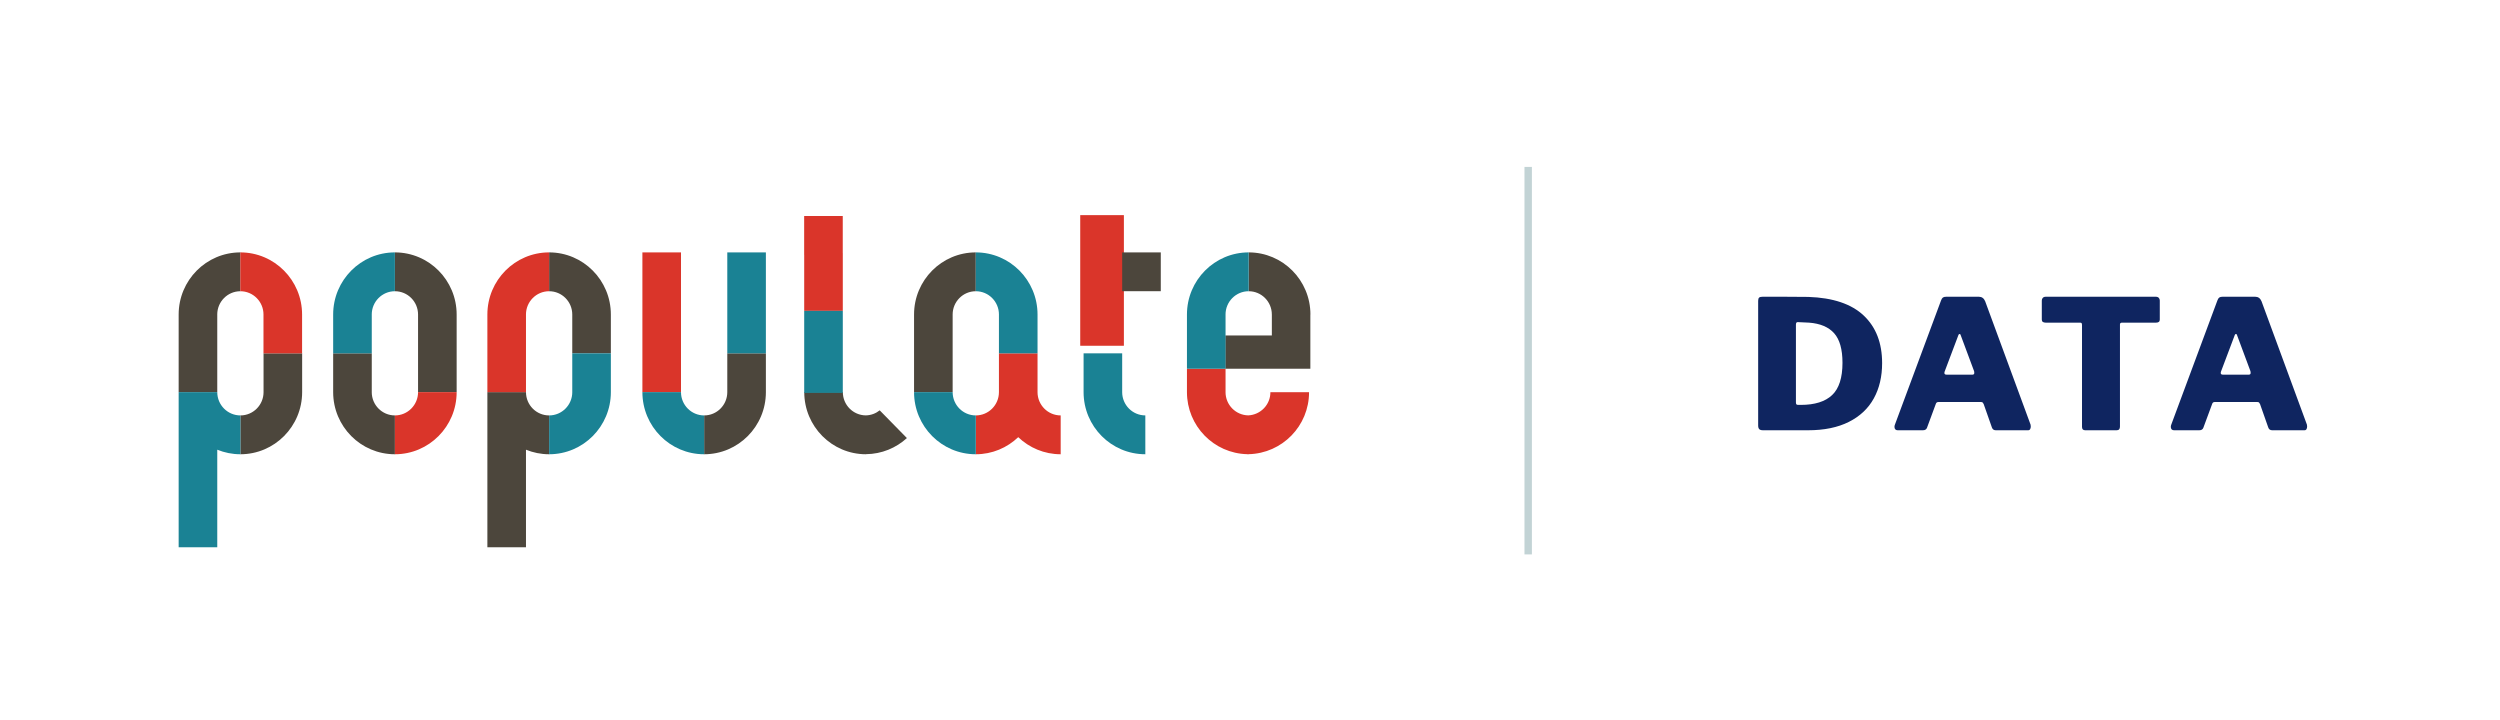 <?xml version="1.0" encoding="UTF-8"?>
<svg width="337px" height="97px" viewBox="0 0 337 97" version="1.1" xmlns="http://www.w3.org/2000/svg" xmlns:xlink="http://www.w3.org/1999/xlink">
    <!-- Generator: Sketch 53.2 (72643) - https://sketchapp.com -->
    <title>PopulateData-Logo</title>
    <desc>Created with Sketch.</desc>
    <g id="Page-1" stroke="none" stroke-width="1" fill="none" fill-rule="evenodd">
        <g id="Artboard" transform="translate(-131, -512)">
            <g id="Group-3-Copy" transform="translate(155, 535)">
                <path d="M216.302,17 C218.133,17 219.293,17.008 219.78,17.024 C223.09,17.137 225.573,17.974 227.228,19.535 C228.883,21.096 229.71,23.234 229.71,25.951 C229.71,27.763 229.337,29.348 228.589,30.706 C227.841,32.065 226.72,33.12 225.224,33.872 C223.729,34.624 221.897,35 219.73,35 L213.655,35 C213.42,35 213.252,34.951 213.151,34.854 C213.05,34.757 213,34.588 213,34.345 L213,17.558 C213,17.348 213.042,17.202 213.126,17.121 C213.21,17.04 213.37,17 213.605,17 L216.302,17 Z M218.318,20.42 C218.167,20.42 218.091,20.534 218.091,20.76 L218.091,31.24 C218.091,31.369 218.112,31.458 218.154,31.507 C218.196,31.555 218.285,31.58 218.419,31.58 L218.747,31.58 C220.629,31.58 222.036,31.139 222.968,30.257 C223.901,29.376 224.367,27.925 224.367,25.903 C224.367,24.092 223.993,22.766 223.246,21.925 C222.498,21.084 221.368,20.606 219.856,20.493 L218.318,20.42 Z M231.802,35 C231.668,35 231.563,34.96 231.487,34.879 C231.412,34.798 231.374,34.685 231.374,34.539 C231.374,34.426 231.399,34.313 231.45,34.199 L237.65,17.509 C237.717,17.315 237.801,17.182 237.902,17.109 C238.003,17.036 238.154,17 238.356,17 L242.741,17 C243.144,17 243.43,17.202 243.598,17.606 L249.723,34.248 C249.74,34.296 249.748,34.377 249.748,34.491 C249.748,34.636 249.719,34.757 249.66,34.854 C249.601,34.951 249.513,35 249.395,35 L245.035,35 C244.766,35 244.589,34.871 244.505,34.612 L243.396,31.458 C243.346,31.361 243.3,31.292 243.258,31.252 C243.216,31.212 243.136,31.191 243.018,31.191 L237.297,31.191 C237.112,31.191 236.995,31.28 236.944,31.458 L235.76,34.66 C235.676,34.887 235.491,35 235.205,35 L231.802,35 Z M241.884,27.504 C242.052,27.504 242.136,27.423 242.136,27.261 C242.136,27.164 242.128,27.092 242.111,27.043 L240.296,22.167 C240.28,22.07 240.229,22.022 240.145,22.022 C240.078,22.022 240.027,22.07 239.994,22.167 L238.154,27.043 C238.12,27.108 238.104,27.189 238.104,27.286 C238.104,27.431 238.204,27.504 238.406,27.504 L241.884,27.504 Z M251.235,17.509 C251.235,17.364 251.281,17.243 251.374,17.146 C251.466,17.049 251.605,17 251.79,17 L266.584,17 C266.769,17 266.908,17.049 267,17.146 C267.093,17.243 267.139,17.364 267.139,17.509 L267.139,20.081 C267.139,20.356 266.971,20.493 266.635,20.493 L262.048,20.493 C261.863,20.493 261.77,20.574 261.77,20.736 L261.77,34.515 C261.77,34.838 261.619,35 261.317,35 L257.082,35 C256.797,35 256.654,34.846 256.654,34.539 L256.654,20.833 C256.654,20.704 256.637,20.615 256.604,20.566 C256.57,20.518 256.503,20.493 256.402,20.493 L251.764,20.493 C251.411,20.493 251.235,20.356 251.235,20.081 L251.235,17.509 Z M269.054,35 C268.92,35 268.815,34.96 268.739,34.879 C268.664,34.798 268.626,34.685 268.626,34.539 C268.626,34.426 268.651,34.313 268.702,34.199 L274.902,17.509 C274.969,17.315 275.053,17.182 275.154,17.109 C275.255,17.036 275.406,17 275.608,17 L279.993,17 C280.396,17 280.682,17.202 280.85,17.606 L286.975,34.248 C286.992,34.296 287,34.377 287,34.491 C287,34.636 286.971,34.757 286.912,34.854 C286.853,34.951 286.765,35 286.647,35 L282.287,35 C282.018,35 281.842,34.871 281.757,34.612 L280.649,31.458 C280.598,31.361 280.552,31.292 280.51,31.252 C280.468,31.212 280.388,31.191 280.27,31.191 L274.549,31.191 C274.364,31.191 274.247,31.28 274.196,31.458 L273.012,34.66 C272.928,34.887 272.743,35 272.457,35 L269.054,35 Z M279.136,27.504 C279.304,27.504 279.388,27.423 279.388,27.261 C279.388,27.164 279.38,27.092 279.363,27.043 L277.548,22.167 C277.532,22.07 277.481,22.022 277.397,22.022 C277.33,22.022 277.28,22.07 277.246,22.167 L275.406,27.043 C275.372,27.108 275.356,27.189 275.356,27.286 C275.356,27.431 275.456,27.504 275.658,27.504 L279.136,27.504 Z" id="DATA" fill="#0F2560" fill-rule="nonzero"></path>
                <path d="M182,0 L182,51.233" id="Line" stroke="#87A8AD" opacity="0.5" stroke-linecap="square"></path>
                <g id="standard-reduc-2-copy" transform="translate(0, 6)">
                    <polygon id="Fill-1" fill="#DA352A" points="121.615 17.609 127.5 17.609 127.5 12.72 127.5 7.832 127.5 4.889 127.5 0 121.615 0 121.615 4.889 121.615 7.832 121.615 12.72"></polygon>
                    <g id="Group-8">
                        <path d="M152.646,13.399 C152.646,8.773 148.92,5.022 144.324,5.022 L144.324,10.258 C146.047,10.258 147.444,11.665 147.444,13.399 L147.445,13.399 L147.445,16.225 L141.173,16.225 L141.173,20.703 L152.636,20.703 L152.636,18.622 L152.636,16.225 L152.636,13.399 L152.646,13.399 Z M127.27,10.25 L132.474,10.25 L132.474,5.021 L127.27,5.021 L127.27,10.25 Z M107.537,10.258 L107.537,5.022 C102.94,5.022 99.214,8.773 99.214,13.399 L99.214,18.628 L99.214,23.857 L104.417,23.857 L104.417,18.628 L104.417,13.399 L104.416,13.399 C104.416,11.665 105.813,10.258 107.537,10.258 L107.537,10.258 Z M92.736,32.223 C94.86,32.202 96.788,31.382 98.25,30.052 L94.585,26.314 C94.065,26.727 93.419,26.982 92.708,26.994 C90.998,26.979 89.615,25.581 89.615,23.856 L84.414,23.856 C84.414,28.482 88.14,32.233 92.736,32.233 L92.736,32.223 Z M79.241,23.857 L79.241,18.628 L74.038,18.628 L74.038,23.857 L74.039,23.857 C74.039,25.592 72.642,26.999 70.918,26.999 L70.918,32.234 C75.515,32.234 79.241,28.484 79.241,23.857 L79.241,23.857 Z M53.141,18.628 L58.344,18.628 L58.344,13.399 C58.344,8.773 54.618,5.022 50.021,5.022 L50.021,10.258 C51.745,10.258 53.142,11.665 53.142,13.399 L53.141,13.399 L53.141,18.628 Z M50.021,26.999 C48.303,26.999 46.911,25.601 46.902,23.874 L46.902,23.857 L46.9,23.857 L41.698,23.857 L41.698,29.086 L41.698,34.315 L41.698,39.544 L41.698,44.773 L46.902,44.773 L46.902,39.544 L46.902,34.315 L46.902,31.62 C47.866,32.013 48.917,32.234 50.021,32.234 L50.021,26.999 Z M32.353,23.857 L37.556,23.857 L37.556,18.628 L37.556,13.399 C37.556,8.773 33.83,5.022 29.233,5.022 L29.233,10.258 C30.957,10.258 32.354,11.665 32.354,13.399 L32.353,13.399 L32.353,18.628 L32.353,23.857 Z M26.112,23.857 L26.114,23.857 L26.114,18.628 L20.91,18.628 L20.91,23.857 C20.91,28.484 24.637,32.234 29.233,32.234 L29.233,26.999 C27.51,26.999 26.112,25.592 26.112,23.857 L26.112,23.857 Z M16.729,23.857 L16.729,18.628 L11.526,18.628 L11.526,23.857 L11.527,23.857 C11.527,25.592 10.13,26.999 8.406,26.999 L8.406,32.234 C13.003,32.234 16.729,28.484 16.729,23.857 L16.729,23.857 Z M8.406,10.258 L8.406,5.022 C3.81,5.022 0.083,8.773 0.083,13.399 L0.083,18.628 L0.083,23.857 L5.287,23.857 L5.287,18.628 L5.287,13.399 L5.285,13.399 C5.285,11.665 6.683,10.258 8.406,10.258 L8.406,10.258 Z" id="Fill-2" fill="#4C463C"></path>
                        <path d="M152.46,23.871 L147.25,23.871 C147.25,25.555 145.924,26.918 144.264,26.993 C142.569,26.961 141.202,25.572 141.202,23.858 L141.204,23.858 L141.204,20.703 L136.001,20.703 L136.001,23.858 C136.001,28.416 139.62,32.117 144.124,32.224 L144.124,32.234 C144.158,32.234 144.191,32.23 144.224,32.229 C144.257,32.23 144.29,32.234 144.323,32.234 L144.323,32.224 C148.834,32.117 152.46,28.422 152.46,23.871 L152.46,23.871 Z M113.258,29.931 C114.75,31.355 116.761,32.234 118.98,32.234 L118.98,26.999 C117.259,26.999 115.865,25.598 115.859,23.868 C115.859,23.865 115.86,23.861 115.86,23.858 L115.86,18.628 L110.656,18.628 L110.656,23.858 C110.656,23.861 110.657,23.865 110.657,23.868 C110.651,25.598 109.257,26.999 107.537,26.999 L107.537,32.234 C109.755,32.234 111.766,31.355 113.258,29.931 L113.258,29.931 Z M84.406,12.904 L89.609,12.904 L89.609,8.274 L89.609,5.126 L89.604,5.126 L89.604,0.121 L84.4,0.121 L84.4,5.35 L84.406,5.35 L84.406,8.274 L84.406,12.904 Z M62.595,23.858 L67.799,23.858 L67.799,18.628 L67.799,13.399 L67.799,8.171 L67.799,5.022 L62.595,5.022 L62.595,8.171 L62.595,13.399 L62.595,18.628 L62.595,23.858 Z M50.021,10.258 L50.021,5.022 C45.425,5.022 41.698,8.773 41.698,13.399 L41.698,18.628 L41.698,23.858 L46.902,23.858 L46.902,18.628 L46.902,13.399 L46.9,13.399 C46.9,11.665 48.298,10.258 50.021,10.258 L50.021,10.258 Z M37.556,23.858 L32.355,23.858 C32.355,25.592 30.957,26.999 29.233,26.999 L29.233,32.234 C33.83,32.234 37.556,28.484 37.556,23.858 L37.556,23.858 Z M11.526,18.628 L16.721,18.628 L16.721,13.399 C16.721,8.773 12.995,5.022 8.398,5.022 L8.398,10.258 C10.122,10.258 11.519,11.665 11.519,13.399 L11.517,13.399 L11.517,18.628 L11.526,18.628 Z" id="Fill-4" fill="#DA352A"></path>
                        <path d="M144.323,10.258 L144.323,5.022 C139.727,5.022 136.001,8.773 136.001,13.399 L136.001,18.628 L136.001,20.703 L141.204,20.703 L141.204,18.628 L141.204,13.399 L141.202,13.399 C141.202,11.664 142.6,10.258 144.323,10.258 L144.323,10.258 Z M130.39,32.233 L130.39,26.997 C128.666,26.997 127.269,25.591 127.269,23.856 L127.27,23.856 L127.27,18.627 L122.067,18.627 L122.067,23.856 C122.067,28.482 125.793,32.233 130.39,32.233 L130.39,32.233 Z M110.656,18.628 L115.86,18.628 L115.86,13.399 C115.86,8.773 112.134,5.022 107.537,5.022 L107.537,10.258 C109.261,10.258 110.658,11.664 110.658,13.399 L110.656,13.399 L110.656,18.628 Z M107.537,26.999 C105.813,26.999 104.416,25.592 104.416,23.858 L99.214,23.858 C99.214,28.484 102.94,32.234 107.537,32.234 L107.537,26.999 Z M84.406,23.961 L89.609,23.961 L89.609,12.904 L84.406,12.904 L84.406,23.961 Z M74.038,18.628 L79.241,18.628 L79.241,13.399 L79.241,8.171 L79.241,5.022 L74.038,5.022 L74.038,8.171 L74.038,13.399 L74.038,18.628 Z M70.919,32.234 L70.919,26.999 C69.194,26.999 67.797,25.592 67.797,23.858 L62.595,23.858 C62.595,28.484 66.322,32.234 70.919,32.234 L70.919,32.234 Z M58.344,23.858 L58.344,18.628 L53.141,18.628 L53.141,23.858 L53.143,23.858 C53.143,25.592 51.745,26.999 50.021,26.999 L50.021,32.234 C54.618,32.234 58.344,28.484 58.344,23.858 L58.344,23.858 Z M29.233,10.258 L29.233,5.022 C24.637,5.022 20.91,8.773 20.91,13.399 L20.91,18.628 L26.114,18.628 L26.114,13.399 L26.112,13.399 C26.112,11.664 27.51,10.258 29.233,10.258 L29.233,10.258 Z M5.287,31.62 C6.251,32.013 7.302,32.234 8.406,32.234 L8.406,26.999 C6.688,26.999 5.296,25.601 5.287,23.874 L5.287,23.858 L5.285,23.858 L0.083,23.858 L0.083,29.087 L0.083,34.316 L0.083,39.544 L0.083,44.773 L5.287,44.773 L5.287,39.544 L5.287,34.316 L5.287,31.62 Z" id="Fill-6" fill="#1A8294"></path>
                    </g>
                </g>
            </g>
        </g>
    </g>
</svg>